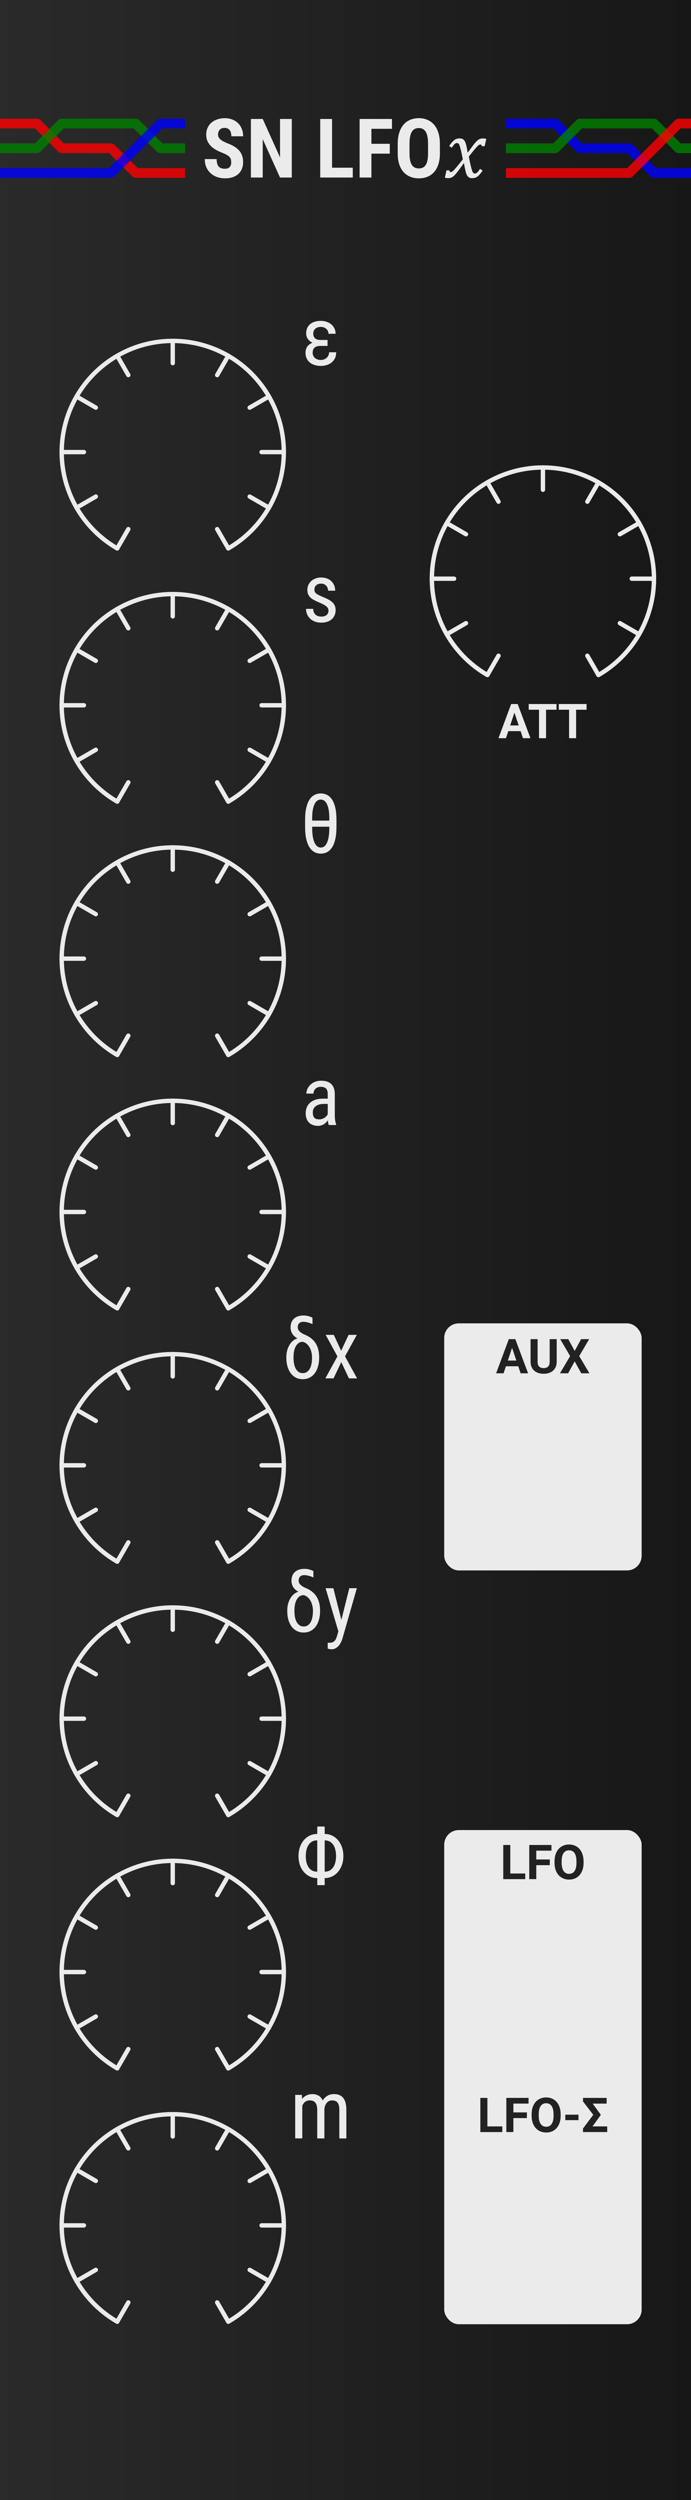 <svg xmlns="http://www.w3.org/2000/svg"
     xmlns:svg="http://www.w3.org/2000/svg"
     xmlns:inkscape="http://www.inkscape.org/namespaces/inkscape"
     version="1.1"
     width="35.56mm"
     height="128.5mm"
     viewBox="0 0 35.56 128.5">

  <defs>
    <linearGradient id="background">
      <stop offset="0%"   stop-color="#2a2a2b" />
      <stop offset="100%" stop-color="#171717" />
    </linearGradient>
  </defs>

  <g inkscape:groupmode="layer" inkscape:label="components"></g>

  <g inkscape:groupmode="layer" inkscape:label="background">
    <rect x="0" y="0" width="35.56" height="128.5" fill="url(#background)" />
  </g>

  <g inkscape:groupmode="layer" inkscape:label="title" transform="translate(17.78,7.62)">
    <path fill="#ebebeb" stroke="none" 
          d="m -5.883,0.715 q 0,-0.079 -0.014,-0.141 Q -5.912,0.513 -5.959,0.459 -6.005,0.403 -6.092,0.351 -6.176,0.3 -6.319,0.242 -6.488,0.178 -6.644,0.095 -6.796,0.012 -6.914,-0.099 q -0.116,-0.114 -0.186,-0.26 -0.068,-0.149 -0.068,-0.345 0,-0.188 0.07,-0.343 0.07,-0.157 0.196,-0.267 0.128,-0.11 0.302,-0.169 0.176,-0.062 0.387,-0.062 0.217,0 0.391,0.07 0.176,0.068 0.298,0.192 0.124,0.122 0.19,0.294 0.066,0.169 0.066,0.374 h -0.606 q 0,-0.095 -0.021,-0.174 -0.019,-0.081 -0.062,-0.136 -0.041,-0.058 -0.107,-0.089 -0.066,-0.033 -0.159,-0.033 -0.087,0 -0.151,0.027 -0.062,0.027 -0.103,0.074 -0.041,0.045 -0.062,0.11 -0.021,0.064 -0.021,0.136 0,0.074 0.031,0.134 0.033,0.06 0.091,0.112 0.06,0.052 0.143,0.097 0.085,0.045 0.186,0.089 0.211,0.076 0.368,0.169 0.157,0.093 0.263,0.211 0.105,0.118 0.157,0.267 0.052,0.147 0.052,0.333 0,0.198 -0.066,0.353 -0.064,0.155 -0.186,0.263 -0.12,0.105 -0.291,0.163 -0.172,0.056 -0.387,0.056 -0.194,0 -0.382,-0.058 -0.186,-0.06 -0.333,-0.182 -0.147,-0.122 -0.238,-0.308 -0.089,-0.186 -0.089,-0.442 h 0.61 q 0,0.136 0.027,0.232 0.027,0.095 0.081,0.155 0.056,0.058 0.136,0.085 0.081,0.025 0.188,0.025 0.087,0 0.147,-0.025 0.062,-0.027 0.099,-0.07 0.039,-0.045 0.056,-0.107 0.017,-0.062 0.017,-0.134 z M -2.764,1.505 H -3.371 L -4.26,-0.469 V 1.505 h -0.608 v -3.01 h 0.608 l 0.891,1.976 V -1.505 h 0.606 z M -0.692,1 H 0.374 V 1.505 H -1.3 v -3.01 h 0.608 z M 2.278,0.277 H 1.333 V 1.505 H 0.726 V -1.505 H 2.392 v 0.506 H 1.333 v 0.771 h 0.945 z m 2.58,-0.006 q 0,0.316 -0.079,0.556 -0.079,0.24 -0.221,0.399 -0.141,0.159 -0.341,0.24 -0.198,0.081 -0.44,0.081 -0.242,0 -0.442,-0.081 Q 3.134,1.385 2.989,1.226 2.846,1.067 2.766,0.827 2.687,0.587 2.687,0.271 V -0.229 q 0,-0.325 0.079,-0.571 0.079,-0.248 0.221,-0.413 0.143,-0.165 0.343,-0.248 0.201,-0.085 0.442,-0.085 0.242,0 0.44,0.085 0.201,0.083 0.343,0.248 0.145,0.165 0.223,0.413 0.079,0.246 0.079,0.571 z M 4.248,-0.234 q 0,-0.215 -0.031,-0.366 -0.031,-0.153 -0.091,-0.25 -0.06,-0.097 -0.149,-0.143 -0.089,-0.045 -0.205,-0.045 -0.118,0 -0.207,0.045 -0.089,0.045 -0.149,0.143 -0.06,0.097 -0.091,0.25 -0.031,0.151 -0.031,0.366 v 0.504 q 0,0.205 0.031,0.351 0.031,0.145 0.091,0.238 0.062,0.093 0.151,0.136 0.091,0.043 0.209,0.043 0.116,0 0.203,-0.043 0.089,-0.043 0.149,-0.136 0.06,-0.093 0.089,-0.238 0.031,-0.147 0.031,-0.351 z M 6.038,0.571 Q 6.007,0.407 5.974,0.256 5.941,0.105 5.906,-0.025 q -0.035,-0.13 -0.058,-0.169 -0.023,-0.041 -0.05,-0.056 -0.025,-0.017 -0.064,-0.017 -0.043,0 -0.079,0.021 -0.035,0.019 -0.076,0.068 -0.041,0.048 -0.11,0.151 L 5.335,-0.116 q 0.13,-0.196 0.25,-0.294 0.12,-0.097 0.283,-0.097 0.064,0 0.112,0.014 0.05,0.014 0.087,0.045 0.037,0.029 0.066,0.076 0.029,0.048 0.056,0.13 0.027,0.081 0.05,0.203 0.025,0.12 0.043,0.25 h 0.021 q 0.198,-0.279 0.3,-0.407 0.103,-0.13 0.174,-0.192 0.07,-0.064 0.134,-0.089 0.066,-0.027 0.174,-0.027 0.097,0 0.159,0.025 l -0.083,0.374 H 7.016 q -0.012,-0.087 -0.072,-0.087 -0.019,0 -0.039,0.006 -0.021,0.006 -0.052,0.027 -0.029,0.021 -0.087,0.081 -0.058,0.06 -0.13,0.147 -0.072,0.087 -0.149,0.182 L 6.346,0.428 q 0.037,0.198 0.07,0.343 0.033,0.145 0.058,0.242 0.027,0.095 0.045,0.151 0.021,0.056 0.043,0.085 0.023,0.027 0.045,0.039 0.025,0.01 0.056,0.01 0.056,0 0.107,-0.043 0.054,-0.043 0.153,-0.196 l 0.134,0.089 q -0.145,0.215 -0.263,0.304 -0.116,0.087 -0.277,0.087 -0.089,0 -0.151,-0.033 Q 6.307,1.474 6.261,1.404 6.216,1.333 6.18,1.184 6.116,0.92 6.102,0.779 H 6.081 Q 5.862,1.087 5.755,1.222 5.649,1.356 5.579,1.42 5.511,1.484 5.445,1.509 q -0.064,0.027 -0.172,0.027 -0.097,0 -0.159,-0.025 l 0.083,-0.374 h 0.145 q 0.012,0.087 0.072,0.087 0.029,0 0.06,-0.014 0.033,-0.017 0.093,-0.074 Q 5.627,1.075 5.732,0.949 5.837,0.823 6.038,0.571 Z" />
  </g>

  <g inkscape:groupmode="layer" inkscape:label="controls"
     fill="none" stroke="#ebebeb" stroke-linecap="round" stroke-linejoin="round" stroke-width="1"
     transform="translate(0.0,1.27)">
    <g inkscape:label="ε" transform="translate(8.89,21.968) scale(0.225,0.225)">
      <line x1="-10.160" y1="17.598"  x2="-12.700" y2="21.997" />
      <line x1="-17.598" y1="10.160"  x2="-21.997" y2="12.700" />
      <line x1="-20.32"  y1="0.000"   x2="-25.4"   y2="0.000" />
      <line x1="-17.598" y1="-10.16"  x2="-21.997" y2="-12.7" />
      <line x1="-10.16"  y1="-17.598" x2="-12.7"   y2="-21.997" />
      <line x1="0.000"   y1="-20.32"  x2="0.000"   y2="-25.4" />
      <line x1="10.160"  y1="-17.598" x2="12.7"    y2="-21.997" />
      <line x1="17.598"  y1="-10.160" x2="21.997"  y2="-12.7" />
      <line x1="20.32"   y1="0.000"   x2="25.4"    y2="0.000" />
      <line x1="17.598"  y1="10.16"   x2="21.997"  y2="12.7" />
      <line x1="10.16"   y1="17.598"  x2="12.7"    y2="21.997" />
      <g>
        <path d="M0.000,-25.4 a25.4,25.4,0,0,0,-12.7,47.397"/>
        <path d="M0.000,-25.4 a25.4,25.4,0,0,1,12.7,47.397"/>
        <circle cx="0.000" cy="0.000" r="25.4" opacity="0.5" stroke="none" />
      </g>
    </g>

    <g inkscape:label="s" transform="translate(8.89,34.982) scale(0.225,0.225)">
      <line x1="-10.160" y1="17.598"  x2="-12.700" y2="21.997" />
      <line x1="-17.598" y1="10.160"  x2="-21.997" y2="12.700" />
      <line x1="-20.32"  y1="0.000"   x2="-25.4"   y2="0.000" />
      <line x1="-17.598" y1="-10.16"  x2="-21.997" y2="-12.7" />
      <line x1="-10.16"  y1="-17.598" x2="-12.7"   y2="-21.997" />
      <line x1="0.000"   y1="-20.32"  x2="0.000"   y2="-25.4" />
      <line x1="10.160"  y1="-17.598" x2="12.7"    y2="-21.997" />
      <line x1="17.598"  y1="-10.160" x2="21.997"  y2="-12.7" />
      <line x1="20.32"   y1="0.000"   x2="25.4"    y2="0.000" />
      <line x1="17.598"  y1="10.16"   x2="21.997"  y2="12.7" />
      <line x1="10.16"   y1="17.598"  x2="12.7"    y2="21.997" />
      <g>
        <path d="M0.000,-25.4 a25.4,25.4,0,0,0,-12.7,47.397"/>
        <path d="M0.000,-25.4 a25.4,25.4,0,0,1,12.7,47.397"/>
        <circle cx="0.000" cy="0.000" r="25.4" opacity="0.5" stroke="none" />
      </g>
    </g>

    <g inkscape:label="θ" transform="translate(8.89,48.004) scale(0.225,0.225)">
      <line x1="-10.160" y1="17.598"  x2="-12.700" y2="21.997" />
      <line x1="-17.598" y1="10.160"  x2="-21.997" y2="12.700" />
      <line x1="-20.32"  y1="0.000"   x2="-25.4"   y2="0.000" />
      <line x1="-17.598" y1="-10.16"  x2="-21.997" y2="-12.7" />
      <line x1="-10.16"  y1="-17.598" x2="-12.7"   y2="-21.997" />
      <line x1="0.000"   y1="-20.32"  x2="0.000"   y2="-25.4" />
      <line x1="10.160"  y1="-17.598" x2="12.7"    y2="-21.997" />
      <line x1="17.598"  y1="-10.160" x2="21.997"  y2="-12.7" />
      <line x1="20.32"   y1="0.000"   x2="25.4"    y2="0.000" />
      <line x1="17.598"  y1="10.16"   x2="21.997"  y2="12.7" />
      <line x1="10.16"   y1="17.598"  x2="12.7"    y2="21.997" />
      <g>
        <path d="M0.000,-25.4 a25.4,25.4,0,0,0,-12.7,47.397"/>
        <path d="M0.000,-25.4 a25.4,25.4,0,0,1,12.7,47.397"/>
        <circle cx="0.000" cy="0.000" r="25.4" opacity="0.5" stroke="none" />
      </g>
    </g>

    <g inkscape:label="a" transform="translate(8.89,61.026) scale(0.225,0.225)">
      <line x1="-10.160" y1="17.598"  x2="-12.700" y2="21.997" />
      <line x1="-17.598" y1="10.160"  x2="-21.997" y2="12.700" />
      <line x1="-20.32"  y1="0.000"   x2="-25.4"   y2="0.000" />
      <line x1="-17.598" y1="-10.16"  x2="-21.997" y2="-12.7" />
      <line x1="-10.16"  y1="-17.598" x2="-12.7"   y2="-21.997" />
      <line x1="0.000"   y1="-20.32"  x2="0.000"   y2="-25.4" />
      <line x1="10.160"  y1="-17.598" x2="12.7"    y2="-21.997" />
      <line x1="17.598"  y1="-10.160" x2="21.997"  y2="-12.7" />
      <line x1="20.32"   y1="0.000"   x2="25.4"    y2="0.000" />
      <line x1="17.598"  y1="10.16"   x2="21.997"  y2="12.7" />
      <line x1="10.16"   y1="17.598"  x2="12.7"    y2="21.997" />
      <g>
        <path d="M0.000,-25.4 a25.4,25.4,0,0,0,-12.7,47.397"/>
        <path d="M0.000,-25.4 a25.4,25.4,0,0,1,12.7,47.397"/>
        <circle cx="0.000" cy="0.000" r="25.4" opacity="0.5" stroke="none" />
      </g>
    </g>

    <g inkscape:label="δx" transform="translate(8.89,74.048) scale(0.225,0.225)">
      <line x1="-10.160" y1="17.598"  x2="-12.700" y2="21.997" />
      <line x1="-17.598" y1="10.160"  x2="-21.997" y2="12.700" />
      <line x1="-20.32"  y1="0.000"   x2="-25.4"   y2="0.000" />
      <line x1="-17.598" y1="-10.16"  x2="-21.997" y2="-12.7" />
      <line x1="-10.16"  y1="-17.598" x2="-12.7"   y2="-21.997" />
      <line x1="0.000"   y1="-20.32"  x2="0.000"   y2="-25.4" />
      <line x1="10.160"  y1="-17.598" x2="12.7"    y2="-21.997" />
      <line x1="17.598"  y1="-10.160" x2="21.997"  y2="-12.7" />
      <line x1="20.32"   y1="0.000"   x2="25.4"    y2="0.000" />
      <line x1="17.598"  y1="10.16"   x2="21.997"  y2="12.7" />
      <line x1="10.16"   y1="17.598"  x2="12.7"    y2="21.997" />
      <g>
        <path d="M0.000,-25.4 a25.4,25.4,0,0,0,-12.7,47.397"/>
        <path d="M0.000,-25.4 a25.4,25.4,0,0,1,12.7,47.397"/>
        <circle cx="0.000" cy="0.000" r="25.4" opacity="0.5" stroke="none" />
      </g>
    </g>

    <g inkscape:label="δy" transform="translate(8.89,87.070) scale(0.225,0.225)">
      <line x1="-10.160" y1="17.598"  x2="-12.700" y2="21.997" />
      <line x1="-17.598" y1="10.160"  x2="-21.997" y2="12.700" />
      <line x1="-20.32"  y1="0.000"   x2="-25.4"   y2="0.000" />
      <line x1="-17.598" y1="-10.16"  x2="-21.997" y2="-12.7" />
      <line x1="-10.16"  y1="-17.598" x2="-12.7"   y2="-21.997" />
      <line x1="0.000"   y1="-20.32"  x2="0.000"   y2="-25.4" />
      <line x1="10.160"  y1="-17.598" x2="12.7"    y2="-21.997" />
      <line x1="17.598"  y1="-10.160" x2="21.997"  y2="-12.7" />
      <line x1="20.32"   y1="0.000"   x2="25.4"    y2="0.000" />
      <line x1="17.598"  y1="10.16"   x2="21.997"  y2="12.7" />
      <line x1="10.16"   y1="17.598"  x2="12.7"    y2="21.997" />
      <g>
        <path d="M0.000,-25.4 a25.4,25.4,0,0,0,-12.7,47.397"/>
        <path d="M0.000,-25.4 a25.4,25.4,0,0,1,12.7,47.397"/>
        <circle cx="0.000" cy="0.000" r="25.4" opacity="0.5" stroke="none" />
      </g>
    </g>

    <g inkscape:label="Φ" transform="translate(8.89,100.093) scale(0.225,0.225)">
      <line x1="-10.160" y1="17.598"  x2="-12.700" y2="21.997" />
      <line x1="-17.598" y1="10.160"  x2="-21.997" y2="12.700" />
      <line x1="-20.32"  y1="0.000"   x2="-25.4"   y2="0.000" />
      <line x1="-17.598" y1="-10.16"  x2="-21.997" y2="-12.7" />
      <line x1="-10.16"  y1="-17.598" x2="-12.7"   y2="-21.997" />
      <line x1="0.000"   y1="-20.32"  x2="0.000"   y2="-25.4" />
      <line x1="10.160"  y1="-17.598" x2="12.7"    y2="-21.997" />
      <line x1="17.598"  y1="-10.160" x2="21.997"  y2="-12.7" />
      <line x1="20.32"   y1="0.000"   x2="25.4"    y2="0.000" />
      <line x1="17.598"  y1="10.16"   x2="21.997"  y2="12.7" />
      <line x1="10.16"   y1="17.598"  x2="12.7"    y2="21.997" />
      <g>
        <path d="M0.000,-25.4 a25.4,25.4,0,0,0,-12.7,47.397"/>
        <path d="M0.000,-25.4 a25.4,25.4,0,0,1,12.7,47.397"/>
        <circle cx="0.000" cy="0.000" r="25.4" opacity="0.5" stroke="none" />
      </g>
    </g>

    <g inkscape:label="m" transform="translate(8.89,113.115) scale(0.225,0.225)">
      <line x1="-10.160" y1="17.598"  x2="-12.700" y2="21.997" />
      <line x1="-17.598" y1="10.160"  x2="-21.997" y2="12.700" />
      <line x1="-20.32"  y1="0.000"   x2="-25.4"   y2="0.000" />
      <line x1="-17.598" y1="-10.16"  x2="-21.997" y2="-12.7" />
      <line x1="-10.16"  y1="-17.598" x2="-12.7"   y2="-21.997" />
      <line x1="0.000"   y1="-20.32"  x2="0.000"   y2="-25.4" />
      <line x1="10.160"  y1="-17.598" x2="12.7"    y2="-21.997" />
      <line x1="17.598"  y1="-10.160" x2="21.997"  y2="-12.7" />
      <line x1="20.32"   y1="0.000"   x2="25.4"    y2="0.000" />
      <line x1="17.598"  y1="10.16"   x2="21.997"  y2="12.7" />
      <line x1="10.16"   y1="17.598"  x2="12.7"    y2="21.997" />
      <g>
        <path d="M0.000,-25.4 a25.4,25.4,0,0,0,-12.7,47.397"/>
        <path d="M0.000,-25.4 a25.4,25.4,0,0,1,12.7,47.397"/>
        <circle cx="0.000" cy="0.000" r="25.4" opacity="0.5" stroke="none" />
      </g>
    </g>

    <g inkscape:label="ɡ" transform="translate(27.94,28.475) scale(0.225,0.225)">
      <line x1="-10.160" y1="17.598"  x2="-12.700" y2="21.997" />
      <line x1="-17.598" y1="10.160"  x2="-21.997" y2="12.700" />
      <line x1="-20.32"  y1="0.000"   x2="-25.4"   y2="0.000" />
      <line x1="-17.598" y1="-10.16"  x2="-21.997" y2="-12.7" />
      <line x1="-10.16"  y1="-17.598" x2="-12.7"   y2="-21.997" />
      <line x1="0.000"   y1="-20.32"  x2="0.000"   y2="-25.4" />
      <line x1="10.160"  y1="-17.598" x2="12.7"    y2="-21.997" />
      <line x1="17.598"  y1="-10.160" x2="21.997"  y2="-12.7" />
      <line x1="20.32"   y1="0.000"   x2="25.4"    y2="0.000" />
      <line x1="17.598"  y1="10.16"   x2="21.997"  y2="12.7" />
      <line x1="10.16"   y1="17.598"  x2="12.7"    y2="21.997" />
      <g>
        <path d="M0.000,-25.4 a25.4,25.4,0,0,0,-12.7,47.397"/>
        <path d="M0.000,-25.4 a25.4,25.4,0,0,1,12.7,47.397"/>
        <circle cx="0.000" cy="0.000" r="25.4" opacity="0.5" stroke="none" />
      </g>
    </g>
  </g>

  <g inkscape:groupmode="layer" inkscape:label="outputs" transform="translate(0.0,1.27)">
    <g inkscape:groupmode="layer" inkscape:label="panels" fill="#ebebeb">
      <g inkscape:label="aux" transform="translate(27.94,87.070)">
        <rect x="-5.08" y="-20.32" width="10.16" height="12.7" rx="0.75"/>
      </g>

      <g inkscape:label="out" transform="translate(27.94,113.115)">
        <rect x="-5.08" y="-20.32" width="10.16" height="25.4" rx="0.75"/>
      </g>
    </g>

    <g inkscape:groupmode="layer" inkscape:label="labels" fill="#222222">
      <g inkscape:label="aux" transform="translate(5.08,47.25)">
        <path d="M 21.59,21.706 H 20.956 L 20.835,22.068 H 20.451 L 21.104,20.312 h 0.335 l 0.657,1.756 H 21.712 Z M 21.054,21.413 h 0.439 l -0.221,-0.657 z m 2.515,-1.101 v 1.159 q 0,0.152 -0.051,0.269 -0.051,0.116 -0.14,0.194 -0.089,0.078 -0.213,0.118 -0.123,0.04 -0.269,0.04 -0.147,0 -0.271,-0.04 -0.123,-0.04 -0.212,-0.118 -0.089,-0.078 -0.14,-0.194 -0.049,-0.117 -0.049,-0.269 V 20.312 h 0.362 v 1.159 q 0,0.172 0.082,0.252 0.083,0.078 0.229,0.078 0.147,0 0.228,-0.078 0.082,-0.08 0.082,-0.252 V 20.312 Z m 0.925,0.605 0.329,-0.605 h 0.416 l -0.511,0.871 0.525,0.885 h -0.421 l -0.338,-0.615 -0.338,0.615 H 23.735 l 0.525,-0.885 -0.511,-0.871 h 0.416 z" />
      </g>

      <g inkscape:label="LFO" transform="translate(5.08,73.25)">
        <path d="m 21.181,21.777 h 0.768 v 0.291 h -1.13 v -1.756 h 0.362 z m 2.032,-0.427 h -0.695 v 0.717 h -0.362 v -1.756 h 1.143 v 0.293 h -0.781 v 0.453 h 0.695 z m 1.739,-0.121 q 0,0.201 -0.054,0.362 -0.054,0.159 -0.153,0.27 -0.098,0.111 -0.235,0.171 -0.137,0.059 -0.303,0.059 -0.165,0 -0.303,-0.059 -0.137,-0.06 -0.238,-0.171 -0.099,-0.111 -0.154,-0.27 -0.055,-0.16 -0.055,-0.362 v -0.077 q 0,-0.2 0.054,-0.361 0.055,-0.16 0.154,-0.273 0.099,-0.112 0.236,-0.171 0.137,-0.06 0.303,-0.06 0.165,0 0.303,0.06 0.137,0.059 0.236,0.171 0.099,0.112 0.153,0.273 0.055,0.16 0.055,0.361 z m -0.367,-0.08 q 0,-0.276 -0.099,-0.42 -0.099,-0.143 -0.282,-0.143 -0.183,0 -0.282,0.143 -0.099,0.143 -0.099,0.42 v 0.08 q 0,0.137 0.025,0.244 0.027,0.105 0.075,0.177 0.049,0.071 0.121,0.109 0.071,0.036 0.163,0.036 0.183,0 0.281,-0.145 0.098,-0.145 0.098,-0.421 z" />
      </g>

      <g inkscape:label="LFO-Σ" transform="translate(5.08,86.25)">
        <path d="m 20.002,21.777 h 0.768 v 0.291 h -1.13 v -1.756 h 0.362 z m 2.032,-0.427 h -0.695 v 0.717 h -0.362 v -1.756 h 1.143 v 0.293 H 21.34 v 0.453 h 0.695 z m 1.739,-0.121 q 0,0.201 -0.054,0.362 -0.054,0.159 -0.153,0.27 -0.098,0.111 -0.235,0.171 -0.137,0.059 -0.303,0.059 -0.165,0 -0.303,-0.059 -0.137,-0.06 -0.238,-0.171 -0.099,-0.111 -0.154,-0.27 -0.055,-0.16 -0.055,-0.362 v -0.077 q 0,-0.2 0.054,-0.361 0.055,-0.16 0.154,-0.273 0.099,-0.112 0.236,-0.171 0.137,-0.06 0.303,-0.06 0.165,0 0.303,0.06 0.137,0.059 0.236,0.171 0.099,0.112 0.153,0.273 0.055,0.16 0.055,0.361 z m -0.367,-0.08 q 0,-0.276 -0.099,-0.42 -0.099,-0.143 -0.282,-0.143 -0.183,0 -0.282,0.143 -0.099,0.143 -0.099,0.42 v 0.08 q 0,0.137 0.025,0.244 0.027,0.105 0.075,0.177 0.049,0.071 0.121,0.109 0.071,0.036 0.163,0.036 0.183,0 0.281,-0.145 0.098,-0.145 0.098,-0.421 z m 1.284,0.306 h -0.679 v -0.281 h 0.679 z m 1.145,-0.265 -0.422,0.586 h 0.755 v 0.291 h -1.246 v -0.182 l 0.529,-0.704 -0.529,-0.687 v -0.182 h 1.217 v 0.293 h -0.72 l 0.416,0.568 z" />
      </g>
    </g>
  </g>

  <g inkscape:groupmode="layer" inkscape:label="labels" fill="#ebebeb" stroke="none">
    <g inkscape:label="ε" transform="translate(-6.35,17.78)">
      <path d="m 22.837,0 q -0.198,0 -0.298,0.087 -0.099,0.085 -0.099,0.273 0,0.072 0.027,0.138 0.029,0.066 0.083,0.116 0.054,0.05 0.132,0.079 0.079,0.029 0.18,0.029 0.095,0 0.174,-0.033 0.079,-0.033 0.134,-0.087 0.056,-0.054 0.085,-0.124 0.031,-0.072 0.031,-0.151 h 0.364 q 0,0.184 -0.068,0.316 -0.068,0.132 -0.18,0.219 -0.112,0.085 -0.254,0.126 -0.141,0.041 -0.285,0.041 -0.172,0 -0.318,-0.045 -0.145,-0.045 -0.25,-0.13 -0.105,-0.087 -0.165,-0.211 -0.058,-0.124 -0.058,-0.283 0,-0.194 0.091,-0.325 0.093,-0.13 0.267,-0.196 -0.153,-0.074 -0.24,-0.201 -0.085,-0.126 -0.085,-0.277 0,-0.157 0.054,-0.279 0.054,-0.122 0.153,-0.203 0.099,-0.083 0.24,-0.124 0.141,-0.043 0.312,-0.043 0.155,0 0.291,0.048 0.138,0.045 0.242,0.132 0.103,0.085 0.163,0.209 0.06,0.122 0.06,0.275 h -0.364 q 0,-0.074 -0.031,-0.138 -0.029,-0.064 -0.083,-0.112 -0.052,-0.05 -0.124,-0.076 -0.072,-0.027 -0.155,-0.027 -0.101,0 -0.176,0.029 -0.074,0.029 -0.122,0.076 -0.048,0.048 -0.072,0.11 -0.023,0.06 -0.023,0.126 0,0.072 0.021,0.134 0.021,0.06 0.064,0.103 0.045,0.043 0.114,0.068 0.07,0.025 0.169,0.025 h 0.368 v 0.306 z" />
    </g>

    <g inkscape:label="s" transform="translate(-6.35,30.974)">
      <path d="m 23.256,0.415 q 0,-0.062 -0.023,-0.112 -0.023,-0.052 -0.074,-0.097 -0.052,-0.048 -0.134,-0.093 -0.081,-0.045 -0.201,-0.099 -0.155,-0.064 -0.279,-0.126 -0.122,-0.062 -0.207,-0.136 -0.083,-0.076 -0.128,-0.174 -0.043,-0.099 -0.043,-0.234 0,-0.132 0.05,-0.248 0.052,-0.116 0.145,-0.201 0.093,-0.087 0.223,-0.136 0.13,-0.05 0.291,-0.05 0.169,0 0.304,0.052 0.134,0.052 0.227,0.145 0.093,0.091 0.143,0.215 0.05,0.124 0.05,0.267 h -0.364 q 0,-0.068 -0.025,-0.132 -0.023,-0.066 -0.07,-0.118 -0.045,-0.052 -0.112,-0.083 -0.066,-0.031 -0.153,-0.031 -0.093,0 -0.159,0.027 -0.064,0.025 -0.105,0.068 -0.041,0.041 -0.062,0.097 -0.019,0.056 -0.019,0.116 0,0.062 0.017,0.107 0.019,0.043 0.062,0.083 0.043,0.039 0.118,0.079 0.076,0.039 0.194,0.091 0.169,0.066 0.3,0.134 0.132,0.066 0.221,0.147 0.089,0.079 0.134,0.18 0.045,0.101 0.045,0.236 0,0.147 -0.054,0.267 -0.052,0.118 -0.149,0.203 -0.097,0.083 -0.234,0.128 -0.136,0.043 -0.302,0.043 -0.19,0 -0.337,-0.058 -0.147,-0.06 -0.246,-0.157 -0.099,-0.099 -0.151,-0.227 -0.05,-0.128 -0.05,-0.267 h 0.368 q 0.004,0.118 0.043,0.194 0.039,0.076 0.097,0.122 0.06,0.045 0.132,0.064 0.072,0.017 0.143,0.017 0.182,0 0.277,-0.081 0.095,-0.083 0.095,-0.221 z" />
    </g>

    <g inkscape:label="θ" transform="translate(-6.35,21.767)">
      <path d="m 23.665,20.745 q 0,0.349 -0.058,0.606 -0.056,0.256 -0.161,0.426 -0.105,0.167 -0.254,0.25 -0.149,0.083 -0.333,0.083 -0.182,0 -0.331,-0.083 -0.149,-0.083 -0.256,-0.25 -0.105,-0.169 -0.163,-0.426 -0.058,-0.256 -0.058,-0.606 V 20.363 q 0,-0.347 0.058,-0.602 0.058,-0.254 0.163,-0.42 0.105,-0.165 0.254,-0.244 0.149,-0.081 0.331,-0.081 0.184,0 0.333,0.081 0.149,0.079 0.254,0.244 0.105,0.165 0.163,0.42 0.058,0.254 0.058,0.602 z m -1.249,-0.333 h 0.881 v -0.114 q 0,-0.469 -0.114,-0.717 -0.112,-0.25 -0.327,-0.25 -0.213,0 -0.327,0.25 -0.114,0.248 -0.114,0.717 z m 0.881,0.314 h -0.881 v 0.081 q 0,0.234 0.029,0.418 0.031,0.182 0.087,0.31 0.056,0.128 0.138,0.196 0.083,0.066 0.188,0.066 0.107,0 0.19,-0.066 0.083,-0.068 0.136,-0.196 0.056,-0.128 0.083,-0.31 0.029,-0.184 0.029,-0.418 z" />
    </g>

    <g inkscape:label="a" transform="translate(-6.35,56.838)">
      <path d="m 23.27,0.988 q -0.019,-0.041 -0.031,-0.105 -0.01,-0.066 -0.017,-0.138 -0.039,0.058 -0.091,0.11 -0.05,0.052 -0.114,0.091 -0.062,0.039 -0.136,0.062 -0.072,0.023 -0.155,0.023 -0.147,0 -0.267,-0.041 -0.118,-0.041 -0.203,-0.124 -0.085,-0.083 -0.13,-0.203 -0.045,-0.122 -0.045,-0.283 0,-0.161 0.056,-0.298 0.056,-0.136 0.165,-0.236 0.11,-0.099 0.275,-0.155 0.165,-0.058 0.384,-0.058 h 0.254 v -0.238 q 0,-0.201 -0.089,-0.285 -0.089,-0.085 -0.271,-0.085 -0.089,0 -0.159,0.029 -0.068,0.027 -0.116,0.074 -0.048,0.048 -0.072,0.112 -0.025,0.062 -0.025,0.132 h -0.366 q 0,-0.12 0.052,-0.238 0.054,-0.12 0.151,-0.213 0.099,-0.095 0.24,-0.153 0.141,-0.058 0.314,-0.058 0.155,0 0.283,0.037 0.13,0.037 0.223,0.12 0.095,0.083 0.147,0.213 0.052,0.13 0.052,0.318 v 1.102 q 0,0.056 0.004,0.118 0.004,0.062 0.012,0.122 0.01,0.06 0.023,0.116 0.014,0.054 0.031,0.099 v 0.033 z m -0.488,-0.291 q 0.076,0 0.145,-0.023 0.068,-0.023 0.124,-0.058 0.056,-0.037 0.097,-0.083 0.043,-0.048 0.068,-0.097 v -0.533 h -0.192 q -0.132,0 -0.24,0.029 -0.105,0.029 -0.182,0.085 -0.074,0.054 -0.116,0.134 -0.039,0.081 -0.039,0.184 0,0.101 0.021,0.172 0.021,0.068 0.062,0.112 0.041,0.041 0.103,0.06 0.064,0.019 0.149,0.019 z" />
    </g>

    <g inkscape:label="δx" transform="translate(-6.35,69.86)">
      <path inkscape:label="" d="m 21.304,-1.635 q 0,-0.141 0.043,-0.252 0.045,-0.114 0.13,-0.192 0.087,-0.081 0.209,-0.122 0.124,-0.043 0.281,-0.043 0.136,0 0.24,0.029 0.105,0.027 0.223,0.085 l 0.002,0.331 q -0.035,-0.019 -0.089,-0.039 -0.054,-0.023 -0.118,-0.039 -0.062,-0.019 -0.13,-0.031 -0.068,-0.012 -0.136,-0.012 -0.136,0 -0.213,0.074 -0.074,0.074 -0.074,0.203 0,0.043 0.014,0.091 0.014,0.048 0.054,0.097 0.041,0.05 0.114,0.101 0.072,0.05 0.188,0.099 0.372,0.153 0.552,0.44 0.18,0.287 0.18,0.709 v 0.043 q 0,0.234 -0.058,0.434 -0.056,0.201 -0.163,0.347 -0.107,0.147 -0.265,0.229 -0.155,0.083 -0.356,0.083 -0.203,0 -0.36,-0.083 -0.157,-0.083 -0.265,-0.229 -0.107,-0.147 -0.165,-0.347 -0.056,-0.201 -0.056,-0.434 v -0.043 q 0,-0.184 0.043,-0.343 0.045,-0.161 0.122,-0.287 0.076,-0.126 0.18,-0.211 0.103,-0.085 0.219,-0.118 l -0.002,-0.01 q -0.159,-0.081 -0.252,-0.225 -0.093,-0.145 -0.093,-0.333 z m 0.151,1.571 q 0,0.159 0.027,0.302 0.029,0.143 0.087,0.25 0.058,0.105 0.147,0.169 0.091,0.062 0.217,0.062 0.124,0 0.213,-0.062 0.091,-0.064 0.149,-0.169 0.058,-0.107 0.085,-0.25 0.027,-0.143 0.027,-0.302 v -0.043 q 0,-0.132 -0.033,-0.26 -0.031,-0.13 -0.093,-0.238 -0.06,-0.107 -0.149,-0.184 -0.089,-0.076 -0.201,-0.103 -0.124,0 -0.213,0.064 -0.089,0.064 -0.149,0.172 -0.058,0.107 -0.087,0.25 -0.027,0.143 -0.027,0.3 z m 2.452,-0.368 0.382,-0.816 h 0.424 l -0.608,1.106 0.622,1.131 h -0.42 l -0.395,-0.837 -0.397,0.837 h -0.422 l 0.622,-1.131 -0.606,-1.106 h 0.42 z" />      
    </g>

    <g inkscape:label="δy" transform="translate(-6.35,82.882)">
      <path d="m 21.351,-1.635 q 0,-0.141 0.043,-0.252 0.045,-0.114 0.13,-0.192 0.087,-0.081 0.209,-0.122 0.124,-0.043 0.281,-0.043 0.136,0 0.24,0.029 0.105,0.027 0.223,0.085 l 0.002,0.331 q -0.035,-0.019 -0.089,-0.039 -0.054,-0.023 -0.118,-0.039 -0.062,-0.019 -0.13,-0.031 -0.068,-0.012 -0.136,-0.012 -0.136,0 -0.213,0.074 -0.074,0.074 -0.074,0.203 0,0.043 0.014,0.091 0.014,0.048 0.054,0.097 0.041,0.05 0.114,0.101 0.072,0.05 0.188,0.099 0.372,0.153 0.552,0.44 0.18,0.287 0.18,0.709 v 0.043 q 0,0.234 -0.058,0.434 -0.056,0.201 -0.163,0.347 -0.107,0.147 -0.265,0.229 -0.155,0.083 -0.356,0.083 -0.203,0 -0.36,-0.083 -0.157,-0.083 -0.265,-0.229 -0.107,-0.147 -0.165,-0.347 -0.056,-0.201 -0.056,-0.434 v -0.043 q 0,-0.184 0.043,-0.343 0.045,-0.161 0.122,-0.287 0.076,-0.126 0.18,-0.211 0.103,-0.085 0.219,-0.118 l -0.002,-0.01 q -0.159,-0.081 -0.252,-0.225 -0.093,-0.145 -0.093,-0.333 z m 0.151,1.571 q 0,0.159 0.027,0.302 0.029,0.143 0.087,0.25 0.058,0.105 0.147,0.169 0.091,0.062 0.217,0.062 0.124,0 0.213,-0.062 0.091,-0.064 0.149,-0.169 0.058,-0.107 0.085,-0.25 0.027,-0.143 0.027,-0.302 v -0.043 q 0,-0.132 -0.033,-0.26 -0.031,-0.13 -0.093,-0.238 -0.06,-0.107 -0.149,-0.184 -0.089,-0.076 -0.201,-0.103 -0.124,0 -0.213,0.064 -0.089,0.064 -0.149,0.172 -0.058,0.107 -0.087,0.25 -0.027,0.143 -0.027,0.3 z m 2.416,0.444 0.407,-1.629 h 0.389 l -0.74,2.582 q -0.025,0.083 -0.07,0.18 -0.043,0.097 -0.112,0.18 -0.068,0.085 -0.165,0.141 -0.095,0.058 -0.221,0.058 -0.021,0 -0.048,-0.004 -0.027,-0.004 -0.054,-0.01 -0.027,-0.004 -0.052,-0.01 -0.023,-0.004 -0.037,-0.008 v -0.31 q 0.012,0.004 0.039,0.006 0.029,0.002 0.041,0.002 0.081,0 0.143,-0.019 0.062,-0.019 0.11,-0.062 0.05,-0.041 0.085,-0.112 0.037,-0.07 0.066,-0.174 l 0.064,-0.221 -0.657,-2.218 h 0.399 z" />
    </g>

    <g inkscape:label="Φ" transform="translate(-6.35,95.905)">
      <path d="m 23.059,-1.639 h 0.004 q 0.201,0 0.374,0.083 0.176,0.083 0.304,0.232 0.13,0.149 0.205,0.358 0.074,0.209 0.074,0.459 0,0.252 -0.074,0.461 -0.074,0.207 -0.205,0.358 -0.128,0.151 -0.304,0.234 -0.174,0.083 -0.374,0.083 h -0.004 v 0.362 h -0.382 v -0.362 h -0.012 q -0.201,0 -0.374,-0.083 -0.174,-0.083 -0.304,-0.232 -0.128,-0.149 -0.203,-0.356 -0.072,-0.209 -0.072,-0.461 0,-0.25 0.072,-0.459 0.074,-0.209 0.203,-0.36 0.13,-0.151 0.304,-0.234 0.174,-0.083 0.374,-0.083 h 0.012 v -0.382 h 0.382 z m -0.395,0.329 q -0.141,0 -0.248,0.058 -0.107,0.058 -0.18,0.163 -0.072,0.105 -0.112,0.254 -0.037,0.149 -0.037,0.331 0,0.184 0.037,0.333 0.039,0.147 0.112,0.252 0.072,0.103 0.18,0.161 0.107,0.056 0.248,0.056 h 0.012 v -1.608 z m 0.395,0 v 1.608 h 0.008 q 0.138,0 0.246,-0.056 0.107,-0.058 0.18,-0.163 0.074,-0.105 0.112,-0.254 0.039,-0.149 0.039,-0.333 0,-0.182 -0.039,-0.329 -0.037,-0.149 -0.112,-0.254 -0.072,-0.105 -0.18,-0.161 -0.107,-0.058 -0.246,-0.058 z" />
    </g>

    <g inkscape:label="m" transform="translate(-6.35,108.927)">
       <path d="m 21.885,-1.249 0.008,0.207 q 0.097,-0.118 0.229,-0.182 0.134,-0.066 0.31,-0.066 0.169,0 0.306,0.076 0.138,0.076 0.217,0.248 0.095,-0.147 0.24,-0.236 0.147,-0.089 0.347,-0.089 0.151,0 0.269,0.048 0.118,0.045 0.198,0.145 0.081,0.099 0.122,0.252 0.043,0.153 0.043,0.364 v 1.47 H 23.812 v -1.472 q 0,-0.141 -0.027,-0.234 -0.027,-0.093 -0.076,-0.149 -0.05,-0.056 -0.12,-0.076 -0.07,-0.023 -0.157,-0.023 -0.087,0 -0.155,0.035 -0.068,0.035 -0.118,0.097 -0.048,0.062 -0.079,0.145 -0.029,0.083 -0.037,0.178 v 0.01 1.488 h -0.368 v -1.47 q 0,-0.13 -0.027,-0.221 -0.025,-0.093 -0.074,-0.151 -0.05,-0.058 -0.12,-0.085 -0.07,-0.027 -0.157,-0.027 -0.153,0 -0.246,0.076 -0.093,0.074 -0.145,0.201 v 1.676 h -0.364 v -2.237 z" />
    </g>

    <g inkscape:label="ATT" transform="translate(5.08,15.875)">
      <path d="m 21.712,21.706 h -0.634 l -0.121,0.362 h -0.385 l 0.654,-1.756 h 0.335 l 0.657,1.756 h -0.385 z m -0.537,-0.293 h 0.439 l -0.221,-0.657 z m 2.384,-0.808 h -0.538 v 1.463 h -0.362 v -1.463 h -0.531 v -0.293 h 1.43 z m 1.547,0 h -0.538 v 1.463 h -0.362 v -1.463 h -0.531 v -0.293 h 1.43 z" />
    </g>    
  </g>

  <g inkscape:groupmode="layer" inkscape:label="logo" transform="translate(0.0,7.62)"
     fill="none" stroke-width="0.5" stroke-linejoin="round" stroke-opacity="0.8">
    <path d="M -0.635,-1.27 l2.54,0.0 l1.27,1.27  l2.54,0 l1.27,1.27 l2.54,0" stroke="red" />
    <path d="M -0.635,0.0   l2.54,0.0 l1.27,-1.27 l3.81,0 l1.27,1.27 l1.27,0" stroke="green" />
    <path d="M -0.635,1.27  l6.35,0.0 l2.54,-2.54 l1.27,0" stroke="blue" />

    <path d="M 26.035,-1.27 l2.54,0.0 l1.27,1.27  l2.54,0 l1.27,1.27 l2.54,0" stroke="blue" />
    <path d="M 26.035,0.0   l2.54,0.0 l1.27,-1.27 l3.81,0 l1.27,1.27 l1.27,0" stroke="green" />
    <path d="M 26.035,1.27  l6.35,0.0 l2.54,-2.54 l1.27,0" stroke="red" />
   </g>

</svg>
